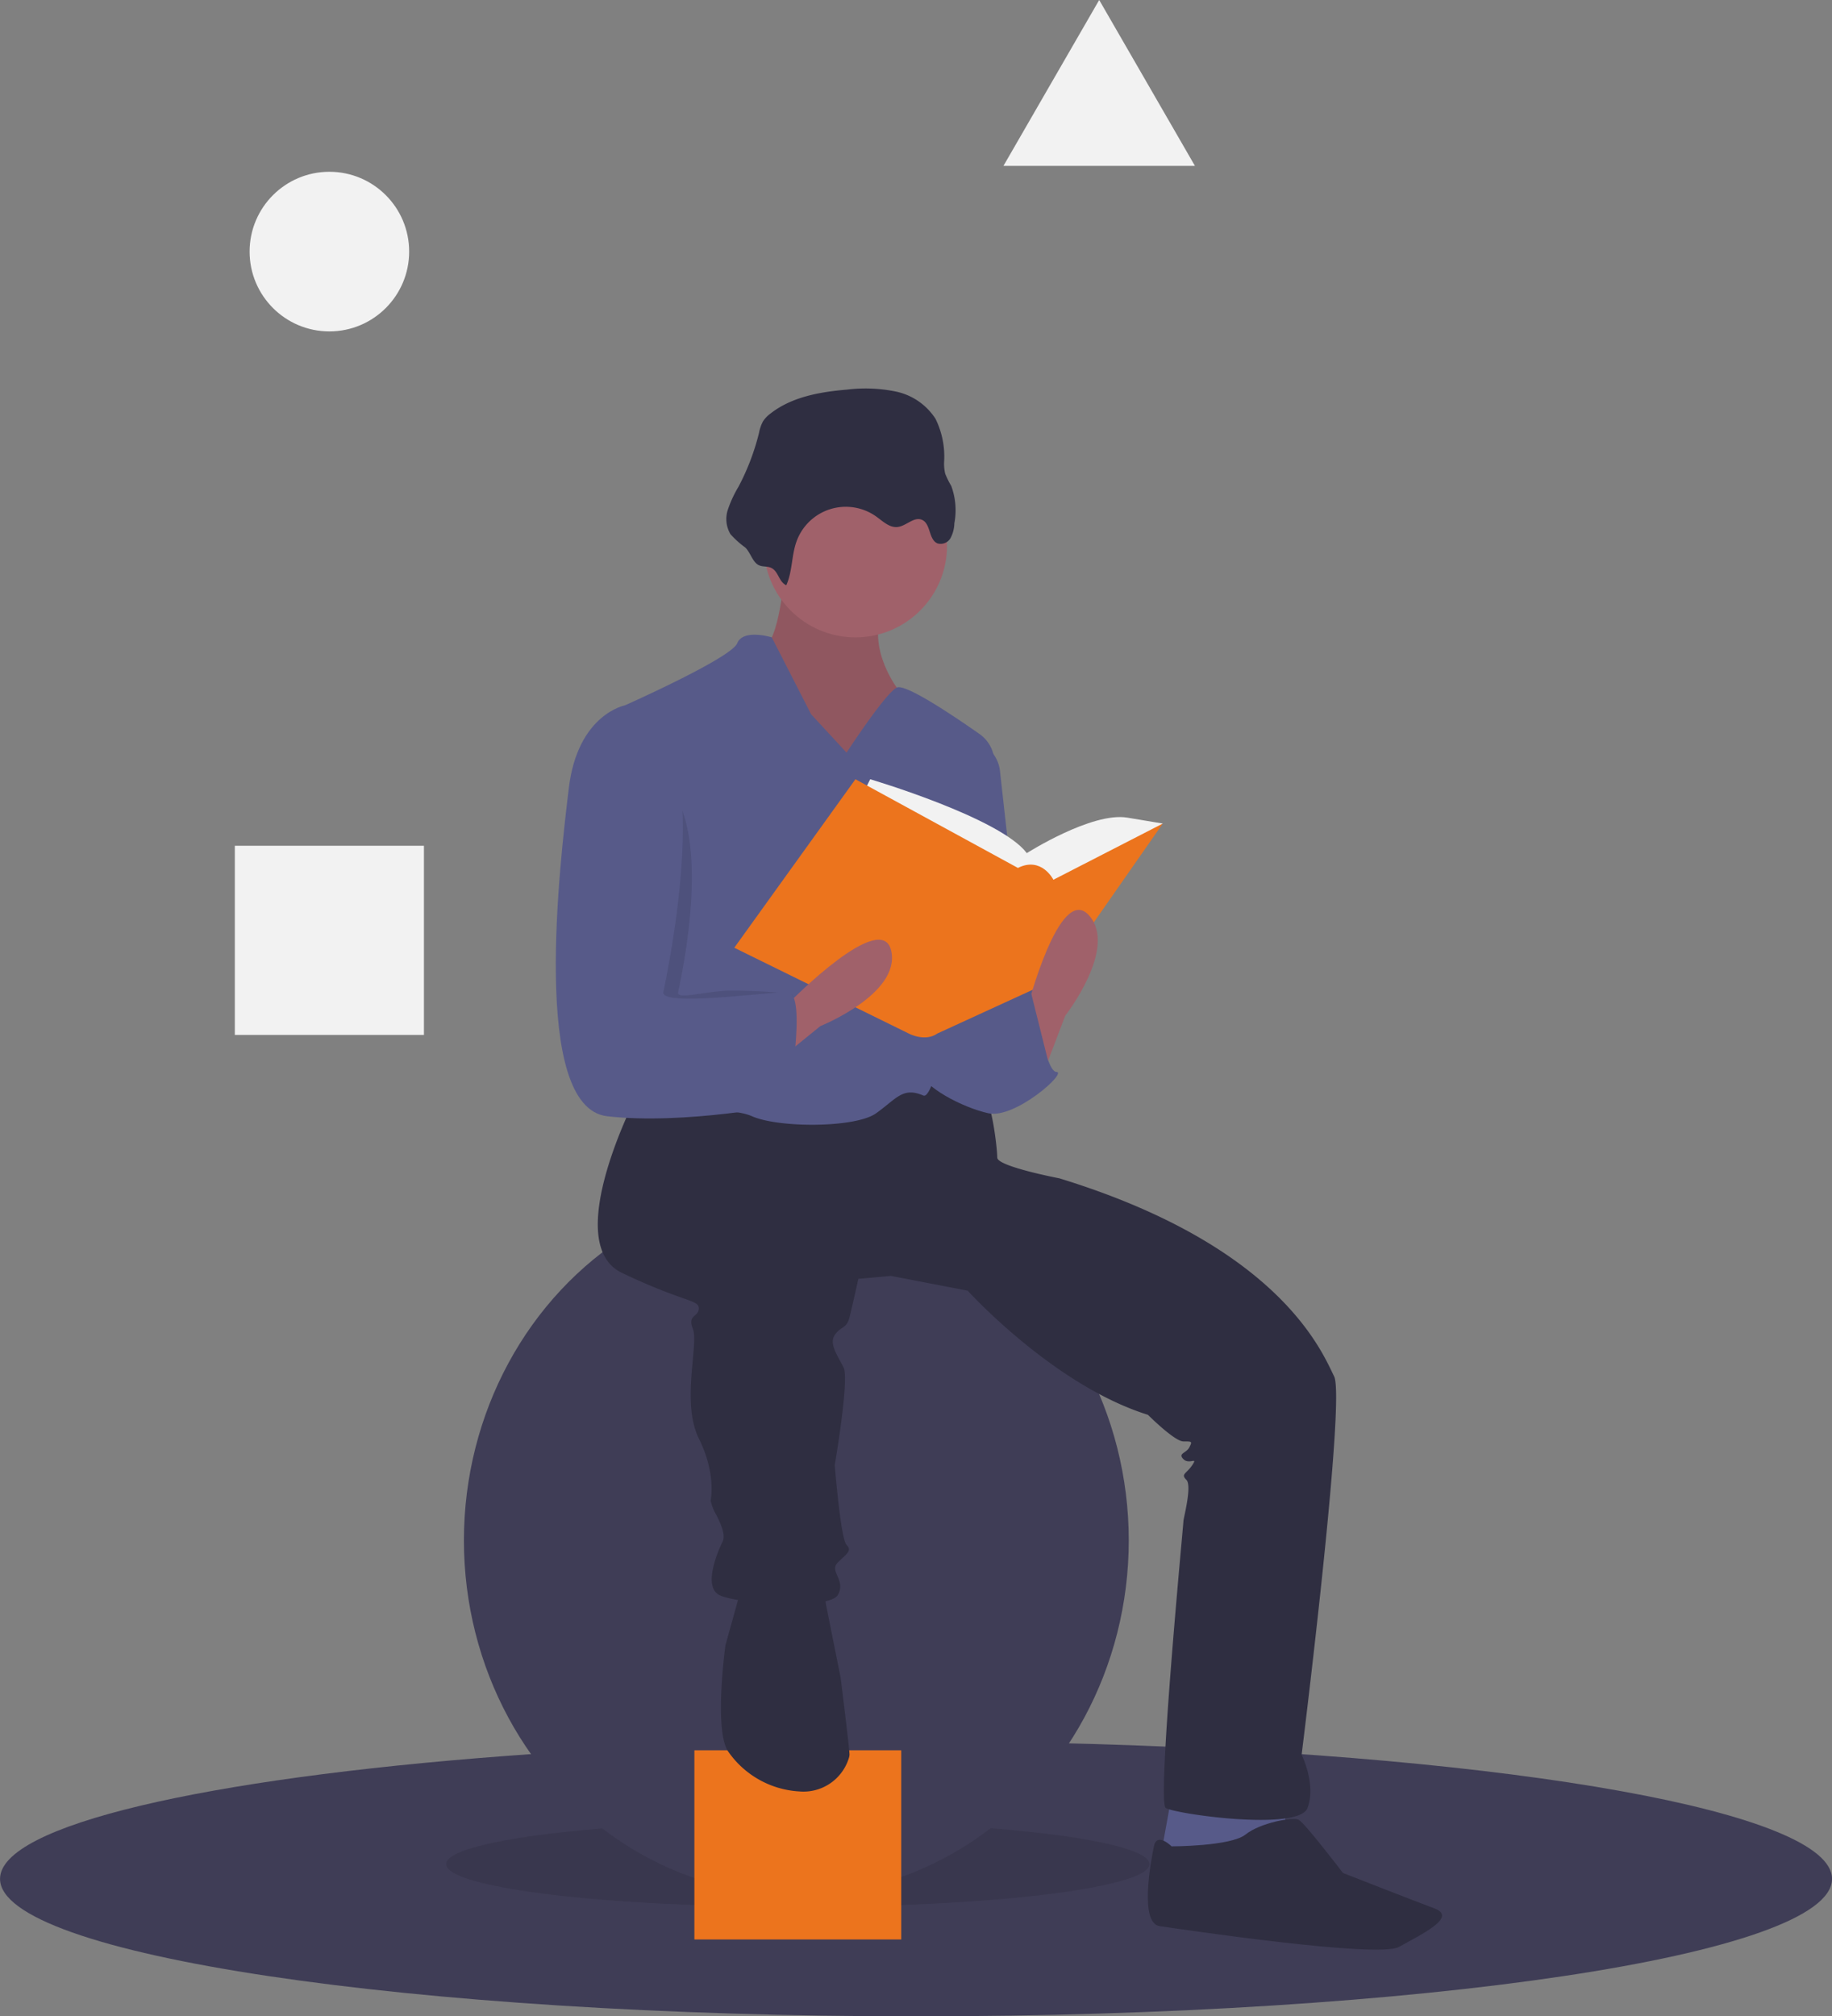 <svg xmlns="http://www.w3.org/2000/svg" width="253.013" height="278.361" viewBox="0 0 253.013 278.361"><rect x="0" y="0" width="253.013" height="278.361" fill="#808080" stroke="none"/><defs><style>.a{fill:#3f3d56;}.b{opacity:0.1;}.c{fill:#ec741d;}.d{fill:#575a89;}.e{fill:#a0616a;}.f{fill:#2f2e41;}.g{fill:#f2f2f2;}</style></defs><g transform="translate(-355 -1442)"><g transform="translate(355 1442)"><path class="a" d="M525.9,717.033c0,10.48-56.638,18.976-126.506,18.976s-126.507-8.5-126.507-18.976c0-7.419,28.391-13.846,69.766-16.964,17.062-1.289,36.34-2.012,56.74-2.012,8.386,0,16.581.122,24.506.355C482.034,700.126,525.9,707.81,525.9,717.033Z" transform="translate(-272.882 -457.648)"/><ellipse class="b" cx="48.562" cy="5.917" rx="48.562" ry="5.917" transform="translate(61.621 251.427)"/><ellipse class="a" cx="45.91" cy="48.97" rx="45.91" ry="48.97" transform="translate(64.07 163.689)"/><rect class="c" width="28.566" height="26.117" transform="translate(95.9 241.633)"/><path class="d" d="M394.132,607.614l-1.632,8.978,10.61,1.632,6.937-4.081-.408-6.529Z" transform="translate(-232.326 -359.656)"/><path class="e" d="M533.666,303.213s-.816,9.386-2.856,9.794,4.489,16.732,4.489,16.732h9.794l7.754-2.04-3.673-8.978s-4.9-6.529-1.224-11.834S533.666,303.213,533.666,303.213Z" transform="translate(-425.319 -223.794)"/><path class="b" d="M533.666,303.213s-.816,9.386-2.856,9.794,4.489,16.732,4.489,16.732h9.794l7.754-2.04-3.673-8.978s-4.9-6.529-1.224-11.834S533.666,303.213,533.666,303.213Z" transform="translate(-425.319 -223.794)"/><path class="f" d="M480.573,477.189s-10.61,20.4-2.04,24.485,10.61,3.673,10.61,4.9-1.632.816-.816,2.857-1.632,10.2.816,15.1,1.632,8.57,1.632,8.57a6.594,6.594,0,0,0,.816,2.04c.816,1.632,1.224,2.857.816,3.673s-2.857,6.121-.408,7.346,15.1,2.041,16.323,0-1.224-3.265,0-4.489,2.04-1.632,1.224-2.448-1.632-11.018-1.632-11.018,2.04-11.834,1.224-13.467-2.04-3.265-1.224-4.489,1.632-.816,2.04-2.448,1.224-5.305,1.224-5.305l4.489-.408,10.61,2.04s11.834,13.059,24.893,17.139c0,0,3.673,3.673,4.9,3.673s1.224,0,.816.816-1.632.816-.816,1.632,2.04-.408,1.224.816-1.632,1.224-.816,2.04-.408,5.305-.408,5.713-3.673,38.768-2.448,39.584,18.364,3.265,19.588,0-.816-7.346-.816-7.346,6.121-48.97,4.489-52.235S569.536,498,538.929,488.616c0,0-8.57-1.632-8.57-2.857s-.816-8.978-2.448-9.386-11.018-.816-11.018-.816l-11.834,3.673-16.323-2.857Z" transform="translate(-392.63 -325.947)"/><path class="f" d="M519.526,645.781l-2.04,7.346s-1.632,11.834.408,14.691a12.835,12.835,0,0,0,9.771,5.473,6.558,6.558,0,0,0,6.847-4.537,2.045,2.045,0,0,0,.113-.528c0-.816-1.224-10.61-1.224-10.61l-2.04-10.2-.408-2.857Z" transform="translate(-417.3 -425.981)"/><path class="f" d="M664.621,728.079s-2.04-2.04-2.448,0-2.04,10.61.816,11.018,30.2,4.489,33.055,2.857,8.162-4.081,4.9-5.3-12.651-4.9-12.651-4.9-5.305-6.937-6.121-7.346-5.305.408-7.346,2.04S664.621,728.079,664.621,728.079Z" transform="translate(-502.814 -473.183)"/><circle class="e" cx="12.651" cy="12.651" r="12.651" transform="translate(105.49 62.688)"/><path class="d" d="M513.607,339.944l-4.9-5.305-5.428-10.61s-3.958-1.224-4.774.816S483,333.415,483,333.415s3.673,34.279,2.04,37.544-4.489,16.323-2.04,17.548,13.875,0,17.548,1.632,14.283,1.632,17.14-.408,3.673-3.673,6.529-2.448c2.432,1.042,8.117-34.59,9.754-45.208a4.833,4.833,0,0,0-2-4.7c-3.662-2.568-10.256-6.995-11.424-6.411C518.912,331.782,513.607,339.944,513.607,339.944Z" transform="translate(-396.69 -236.04)"/><path class="d" d="M593.2,359.557h0a4.839,4.839,0,0,1,3.636,4.161l3.3,29.71s-8.162,17.548-12.243,5.713S593.2,359.557,593.2,359.557Z" transform="translate(-458.732 -257.285)"/><path class="d" d="M590.87,446.005l8.978-2.448s1.632,11.426,3.265,11.426-5.713,6.529-9.386,5.713-8.978-3.673-9.386-5.713,3.673-10.61,3.673-10.61Z" transform="translate(-457.222 -307.006)"/><path class="f" d="M526.988,267.544c.86-1.9.711-4.109,1.422-6.067a7.234,7.234,0,0,1,11-3.42c.915.652,1.832,1.569,2.949,1.444,1.2-.134,2.275-1.476,3.381-.984,1.226.545.894,2.741,2.136,3.248a1.569,1.569,0,0,0,1.8-.741,4.58,4.58,0,0,0,.525-2.031,9.717,9.717,0,0,0-.429-5.16,12.363,12.363,0,0,1-.828-1.669,5.708,5.708,0,0,1-.157-1.646,11.793,11.793,0,0,0-1.186-5.948,8.623,8.623,0,0,0-5.457-3.763,20.821,20.821,0,0,0-6.773-.272c-3.739.317-7.639,1-10.585,3.32a4.141,4.141,0,0,0-1.018,1.069,5.517,5.517,0,0,0-.542,1.568,32.422,32.422,0,0,1-2.843,7.459,16.178,16.178,0,0,0-1.467,3.169,4.1,4.1,0,0,0,.363,3.371,12.9,12.9,0,0,0,2.052,1.849c.663.637.973,1.863,1.707,2.345.641.421,1.408.124,2.062.57C525.939,265.828,526,267.084,526.988,267.544Z" transform="translate(-418.397 -186.748)"/><path class="g" d="M564.382,375.006l1.224-2.449s17.956,5.305,21.629,10.2c0,0,8.978-5.713,13.875-4.9l4.9.816-15.1,13.467-19.18-1.632Z" transform="translate(-445.425 -264.98)"/><path class="c" d="M538.114,372.557l-16.731,23.261,24.077,11.835s2.251,1.224,3.982,0l16.014-7.346,15.1-21.629-15.1,7.754s-1.632-3.265-4.9-1.632Z" transform="translate(-419.973 -264.98)"/><path class="e" d="M622.422,439.936l3.265-8.57s7.346-9.386,3.265-13.875-8.57,13.059-8.57,13.059Z" transform="translate(-478.572 -291.142)"/><path class="e" d="M533.079,444.538l7.124-5.775s11.063-4.434,9.785-10.364-13.965,7-13.965,7Z" transform="translate(-426.896 -297.112)"/><path class="b" d="M475.732,365.157h-.408s-6.325-7.55-7.55,2.653-5.305,44.073,5.305,45.3a25.8,25.8,0,0,0,18.16-5.1s7.754-11.835,4.9-11.835a76.766,76.766,0,0,0-8.57-.408c-3.658.227-6.944,1.257-6.733.2C481.242,393.927,487.159,368.014,475.732,365.157Z" transform="translate(-387.178 -259.008)"/><path class="d" d="M472.161,348.373l-1.632-.816s-6.529,1.224-7.754,11.426-5.305,44.073,5.305,45.3,24.893-1.632,24.893-1.632,2.857-15.507,0-15.507-17.548,2.04-17.14,0S483.587,351.23,472.161,348.373Z" transform="translate(-384.218 -250.182)"/><path class="d" d="M338,343.11l4.5-6.9,2.846,11.386L338,350.864Z" transform="translate(-200.067 -199.009)"/><circle class="g" cx="11.018" cy="11.018" r="11.018" transform="translate(34.472 23.715)"/><rect class="g" width="26.117" height="26.117" transform="translate(32.432 116.759)"/><path class="g" d="M352.824,0l6.611,11.45,6.61,11.45H339.6l6.61-11.45Z" transform="translate(-201.016)"/></g></g></svg>